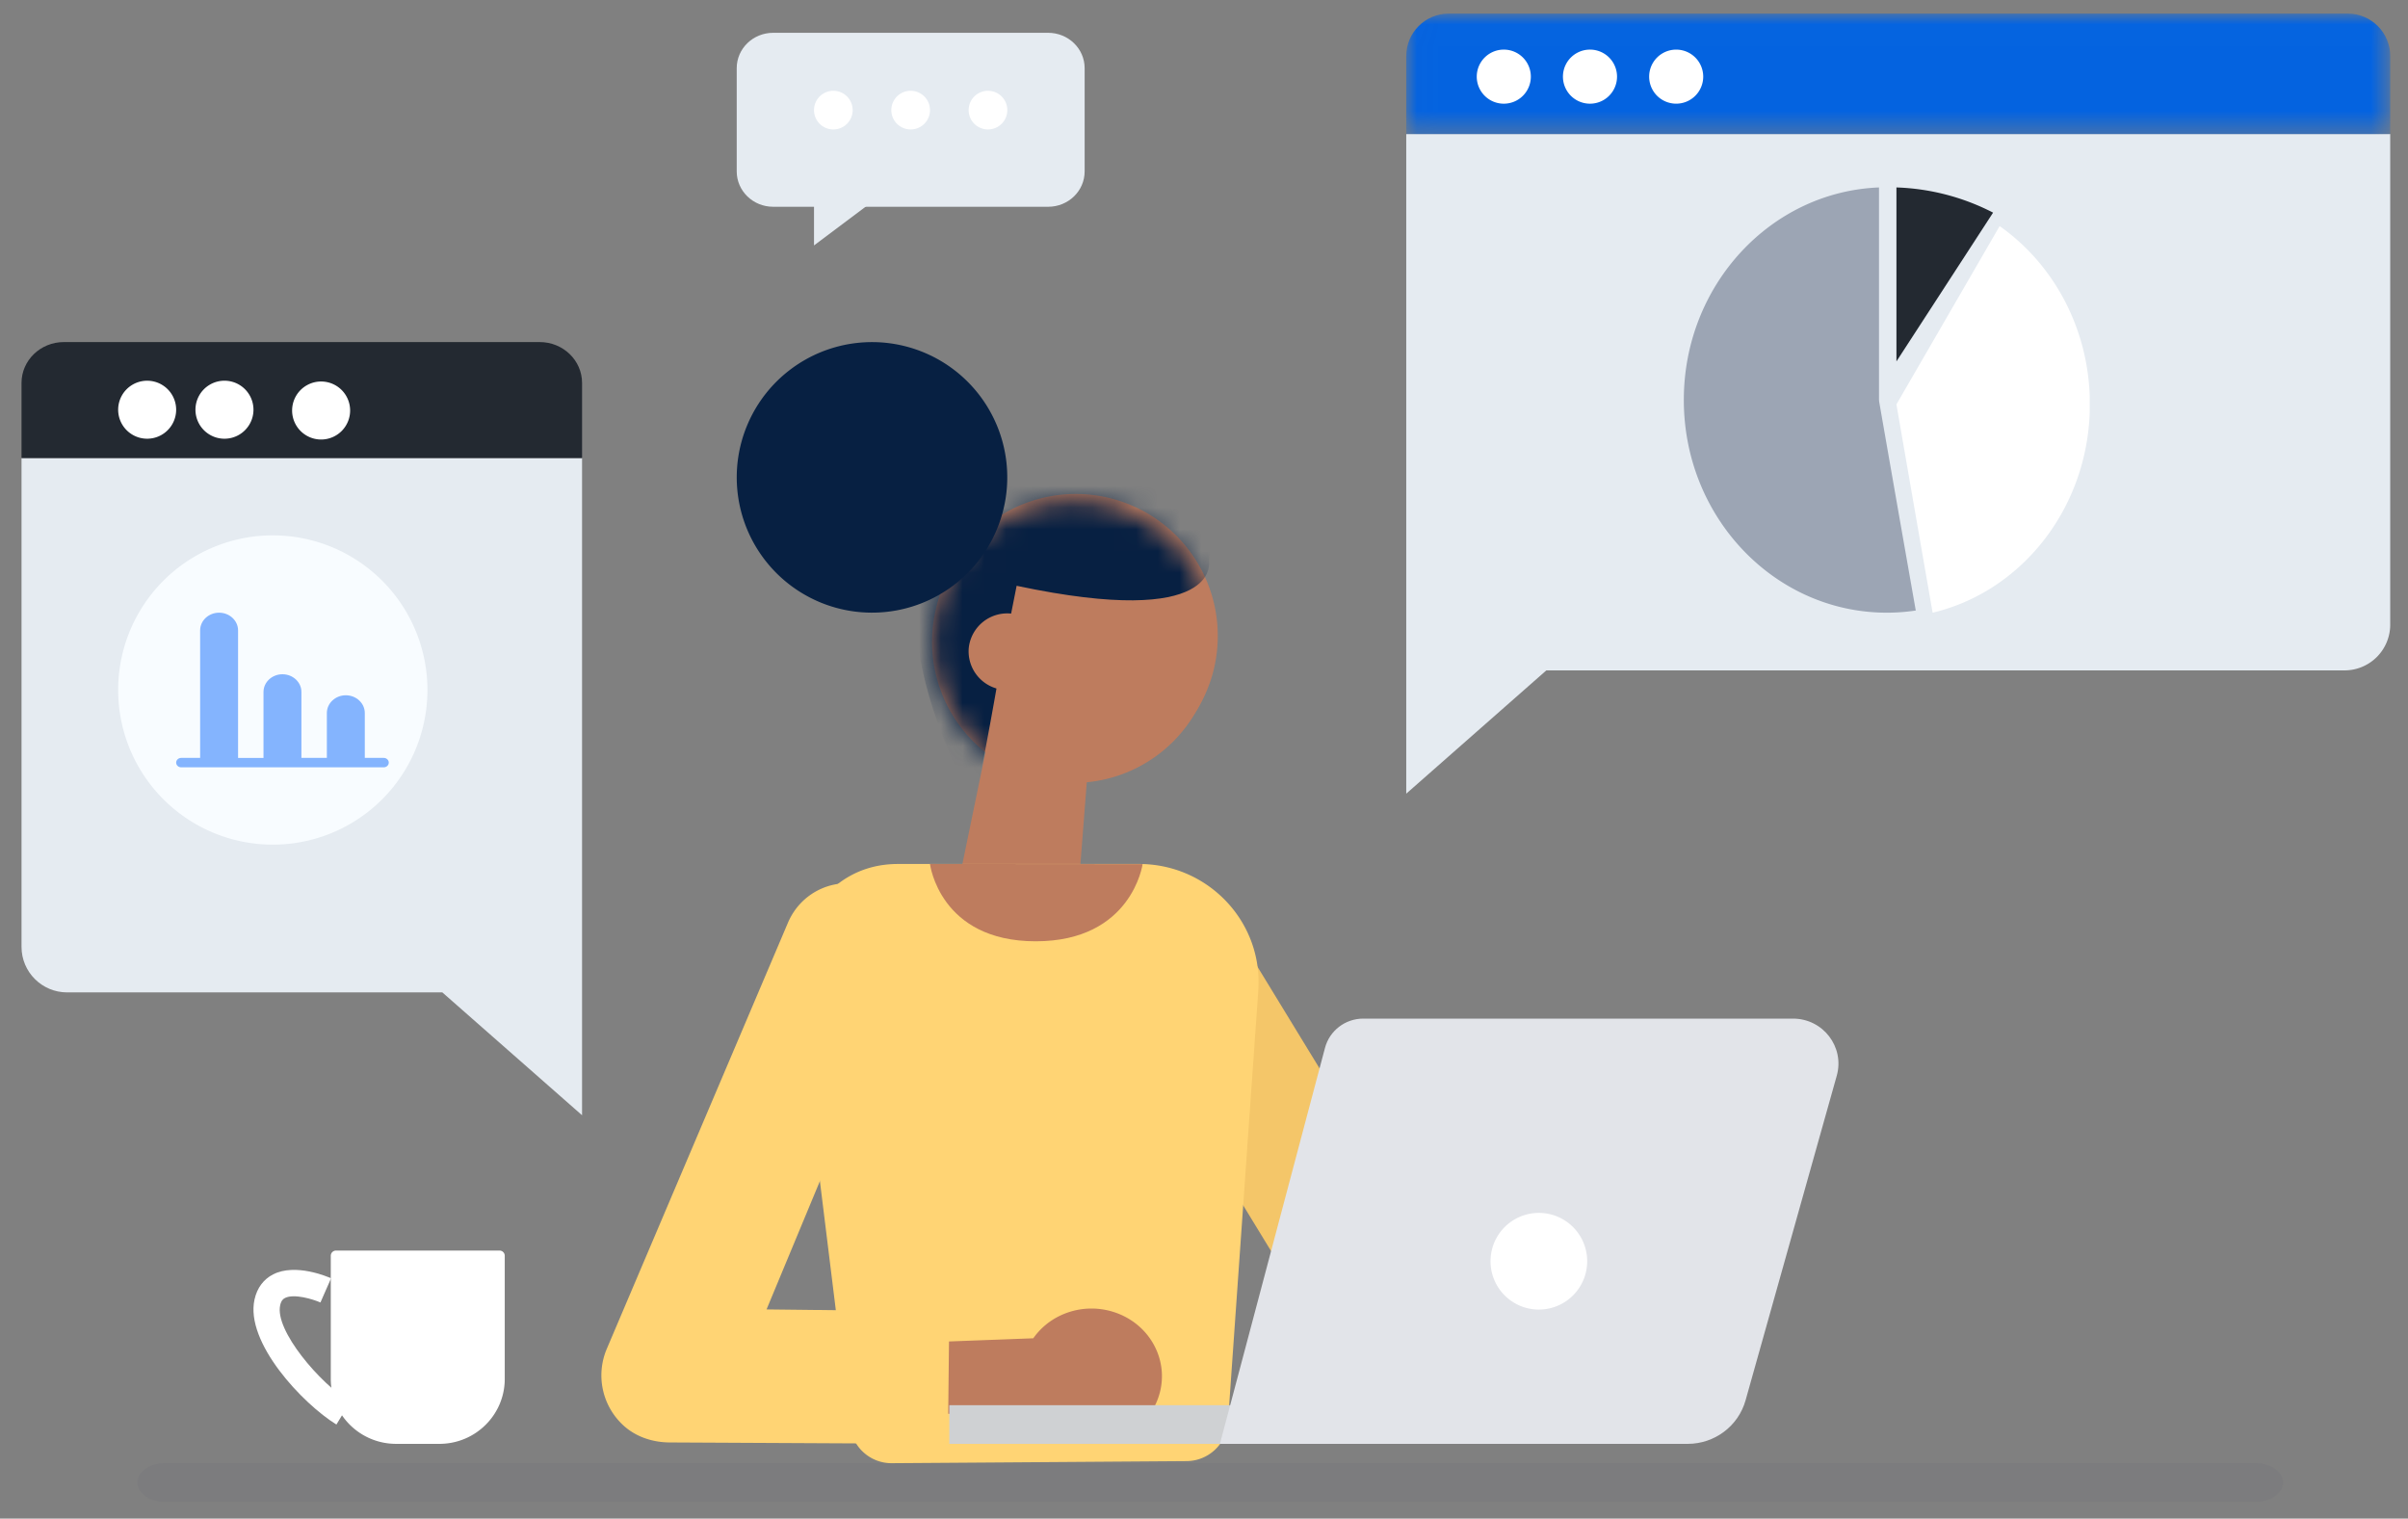 <svg xmlns="http://www.w3.org/2000/svg" xmlns:xlink="http://www.w3.org/1999/xlink" width="111" height="70" viewBox="0 0 111 70">
    <rect x="0" y="0" width="111" height="70" fill="#808080" stroke="none"/>
    <defs>
        <path id="a" d="M.02.007h45.358v5.552H.021z"/>
        <path id="c" d="M6.602 13.192a6.503 6.503 0 0 0 6.511-6.496c.003-3.59-2.91-6.5-6.505-6.502A6.505 6.505 0 0 0 .095 6.69a6.503 6.503 0 0 0 6.507 6.502z"/>
    </defs>
    <g fill="none" fill-rule="evenodd">
        <path fill="#E5EBF1" d="M64.823 36.585V6.18h45.357v22.614a2.108 2.108 0 0 1-2.107 2.108H71.28l-6.458 5.683z"/>
        <g transform="translate(64.802 .621)">
            <mask id="b" fill="#fff">
                <use xlink:href="#a"/>
            </mask>
            <path fill="#0463E0" d="M43.422.006H1.977C.897.006.021.882.021 1.962V5.56h45.357V1.962c0-1.08-.876-1.956-1.956-1.956" mask="url(#b)"/>
        </g>
        <path fill="#FFF" d="M76.02 3.533a1.246 1.246 0 1 0 2.492 0 1.246 1.246 0 0 0-2.492 0M72.046 3.533a1.246 1.246 0 1 0 2.493 0 1.246 1.246 0 0 0-2.493 0M68.073 3.533a1.246 1.246 0 1 0 2.493 0 1.246 1.246 0 0 0-2.493 0"/>
        <path fill="#F4C669" d="M62.985 61.964a3.146 3.146 0 0 0 2.683-4.787l-9.416-15.42a3.148 3.148 0 0 0-5.372 3.28l9.415 15.419a3.147 3.147 0 0 0 2.69 1.508"/>
        <path fill="#BE7C5E" d="M50.145 35.44l-.649 8.332-5.818-.624 2.435-11.807z"/>
        <path fill="#BE7C5E" d="M43.069 29.854a6.544 6.544 0 1 0 13.044-1.08 6.544 6.544 0 0 0-13.044 1.08"/>
        <g transform="translate(42.869 22.896)">
            <mask id="d" fill="#fff">
                <use xlink:href="#c"/>
            </mask>
            <use fill="#BE7C5E" xlink:href="#c"/>
            <path fill="#072042" d="M12.86 2.982s.588 3.13-8.866 1.124l-.859 4.338s-1.14 6.569-1.206 5.762C1.862 13.4-5.243 1.846 4.494-.934c9.104-2.6 8.365 3.916 8.365 3.916" mask="url(#d)"/>
        </g>
        <path fill="#BE7C5E" d="M48.21 30.165a1.783 1.783 0 1 1-3.555-.284 1.783 1.783 0 0 1 3.554.284"/>
        <path fill="#FFD474" d="M52.501 39.825H41.394c-3.36 0-4.87 3.206-4.756 5.237l2.552 20.694a1.92 1.92 0 0 0 1.93 1.69l13.573-.096a1.92 1.92 0 0 0 1.91-1.773l1.4-19.927c.221-3.15-2.306-5.825-5.502-5.825"/>
        <path fill="#BE7C5E" d="M42.869 39.825l9.801.008s-.492 3.556-4.928 3.556-4.873-3.564-4.873-3.564"/>
        <path fill="#072042" d="M37.74 27.736a6.235 6.235 0 1 1 4.913-11.462 6.235 6.235 0 0 1-4.914 11.462"/>
        <path fill="#5C636E" d="M7.58 69.228h96.416c.686 0 1.243-.399 1.243-.891s-.557-.891-1.243-.891H7.581c-.687 0-1.243.399-1.243.891s.556.891 1.243.891" opacity=".1"/>
        <path fill="#BE7C5E" d="M53.231 62.068c-.787-1.547-2.73-2.189-4.341-1.433a3.19 3.19 0 0 0-1.26 1.054l-4.838.182-1.705 3.083 6.804.553a3.337 3.337 0 0 0 3.849.731c1.61-.756 2.278-2.623 1.491-4.17"/>
        <path fill="#CFD1D3" d="M43.76 66.555h14.256v-1.782H43.76z"/>
        <path fill="#E2E4E9" d="M56.234 66.555h21.564c1.242 0 2.332-.82 2.666-2.006l4.204-14.964c.372-1.323-.632-2.632-2.019-2.632H62.843c-.83 0-1.554.553-1.765 1.348l-4.844 18.254z"/>
        <path fill="#FFF" d="M68.708 58.09a2.228 2.228 0 1 0 4.455 0 2.228 2.228 0 0 0-4.455 0"/>
        <path fill="#FFD474" d="M43.694 66.555l-12.855-.065c-.766-.01-1.529-.26-2.098-.781a3.128 3.128 0 0 1-.777-3.518l8.361-19.666c.636-1.485 2.314-2.192 3.796-1.6 1.55.619 2.293 2.415 1.642 3.973l-6.428 15.46 8.425.096-.066 6.101z"/>
        <path fill="#E5EBF1" d="M48.316 9.531H35.64c-.928 0-1.68-.73-1.68-1.63v-4.76c0-.9.752-1.629 1.68-1.629h12.677c.929 0 1.681.73 1.681 1.63v4.76c0 .9-.752 1.629-1.68 1.629"/>
        <path fill="#E5EBF1" d="M37.523 8.64v2.673l3.564-2.673zM26.831 51.408V21.114H.992v22.531c0 1.16.941 2.1 2.102 2.1H20.39l6.441 5.663z"/>
        <path fill="#232931" d="M2.943 15.768H24.88c1.077 0 1.951.843 1.951 1.884v3.462H.992v-3.462c0-1.041.874-1.884 1.951-1.884"/>
        <path fill="#FFF" d="M8.12 18.886a1.336 1.336 0 1 1-2.673 0 1.336 1.336 0 0 1 2.673 0M11.684 18.886a1.337 1.337 0 1 1-2.674 0 1.337 1.337 0 0 1 2.674 0M16.139 18.886a1.337 1.337 0 1 1-2.673 0 1.337 1.337 0 0 1 2.673 0"/>
        <path fill="#F8FCFF" d="M19.703 31.806a7.128 7.128 0 1 1-14.256 0 7.128 7.128 0 0 1 14.256 0"/>
        <path fill="#FFF" d="M15.49 57.645h7.535a.24.24 0 0 1 .242.24v5.678c0 1.653-1.35 2.992-3.013 2.992h-1.993c-1.664 0-3.013-1.34-3.013-2.992v-5.679a.24.24 0 0 1 .242-.239"/>
        <path fill="#FFF" d="M15.507 65.664c-1.553-.957-4.218-3.78-3.774-5.767.118-.531.417-.931.86-1.156 1.03-.522 2.504.108 2.668.182l-.49 1.115c-.356-.157-1.224-.415-1.634-.207-.083.042-.174.115-.222.334-.259 1.157 1.826 3.598 3.224 4.458l-.632 1.041z"/>
        <path fill="#84B4FE" d="M17.688 34.935h-.872v-2.068c0-.451-.393-.818-.875-.818s-.874.367-.874.818v2.068h-1.173v-3.039c0-.45-.392-.816-.874-.816s-.874.366-.874.816v3.04h-1.172v-5.877c0-.451-.393-.817-.875-.817s-.874.366-.874.817v5.876h-.872c-.13 0-.233.098-.233.218s.104.217.233.217h9.335c.129 0 .233-.098.233-.217 0-.12-.104-.218-.233-.218"/>
        <path fill="#9CA5B4" d="M86.621 18.505v-.015l-.004-.038-.002-.016V8.64c-5.001.2-8.997 4.509-8.997 9.796 0 5.416 4.191 9.806 9.361 9.806a9.02 9.02 0 0 0 1.331-.1l-.45-2.557c-.622-3.54-1.239-7.08-1.239-7.08"/>
        <path fill="#232931" d="M87.419 16.659l4.455-6.858a10.464 10.464 0 0 0-4.455-1.161v8.019z"/>
        <path fill="#FFF" d="M92.176 10.422l-4.757 8.217c.393 2.28 1.135 6.544 1.668 9.603 4.036-.956 7.078-4.697 7.242-9.225v-.766c-.118-3.27-1.739-6.132-4.153-7.829M39.305 5.076a.89.89 0 1 1-1.782 0 .89.89 0 0 1 1.782 0M42.869 5.076a.89.89 0 1 1-1.782 0 .89.89 0 0 1 1.782 0M46.433 5.076a.89.89 0 1 1-1.782 0 .89.89 0 0 1 1.782 0"/>
    </g>
</svg>
